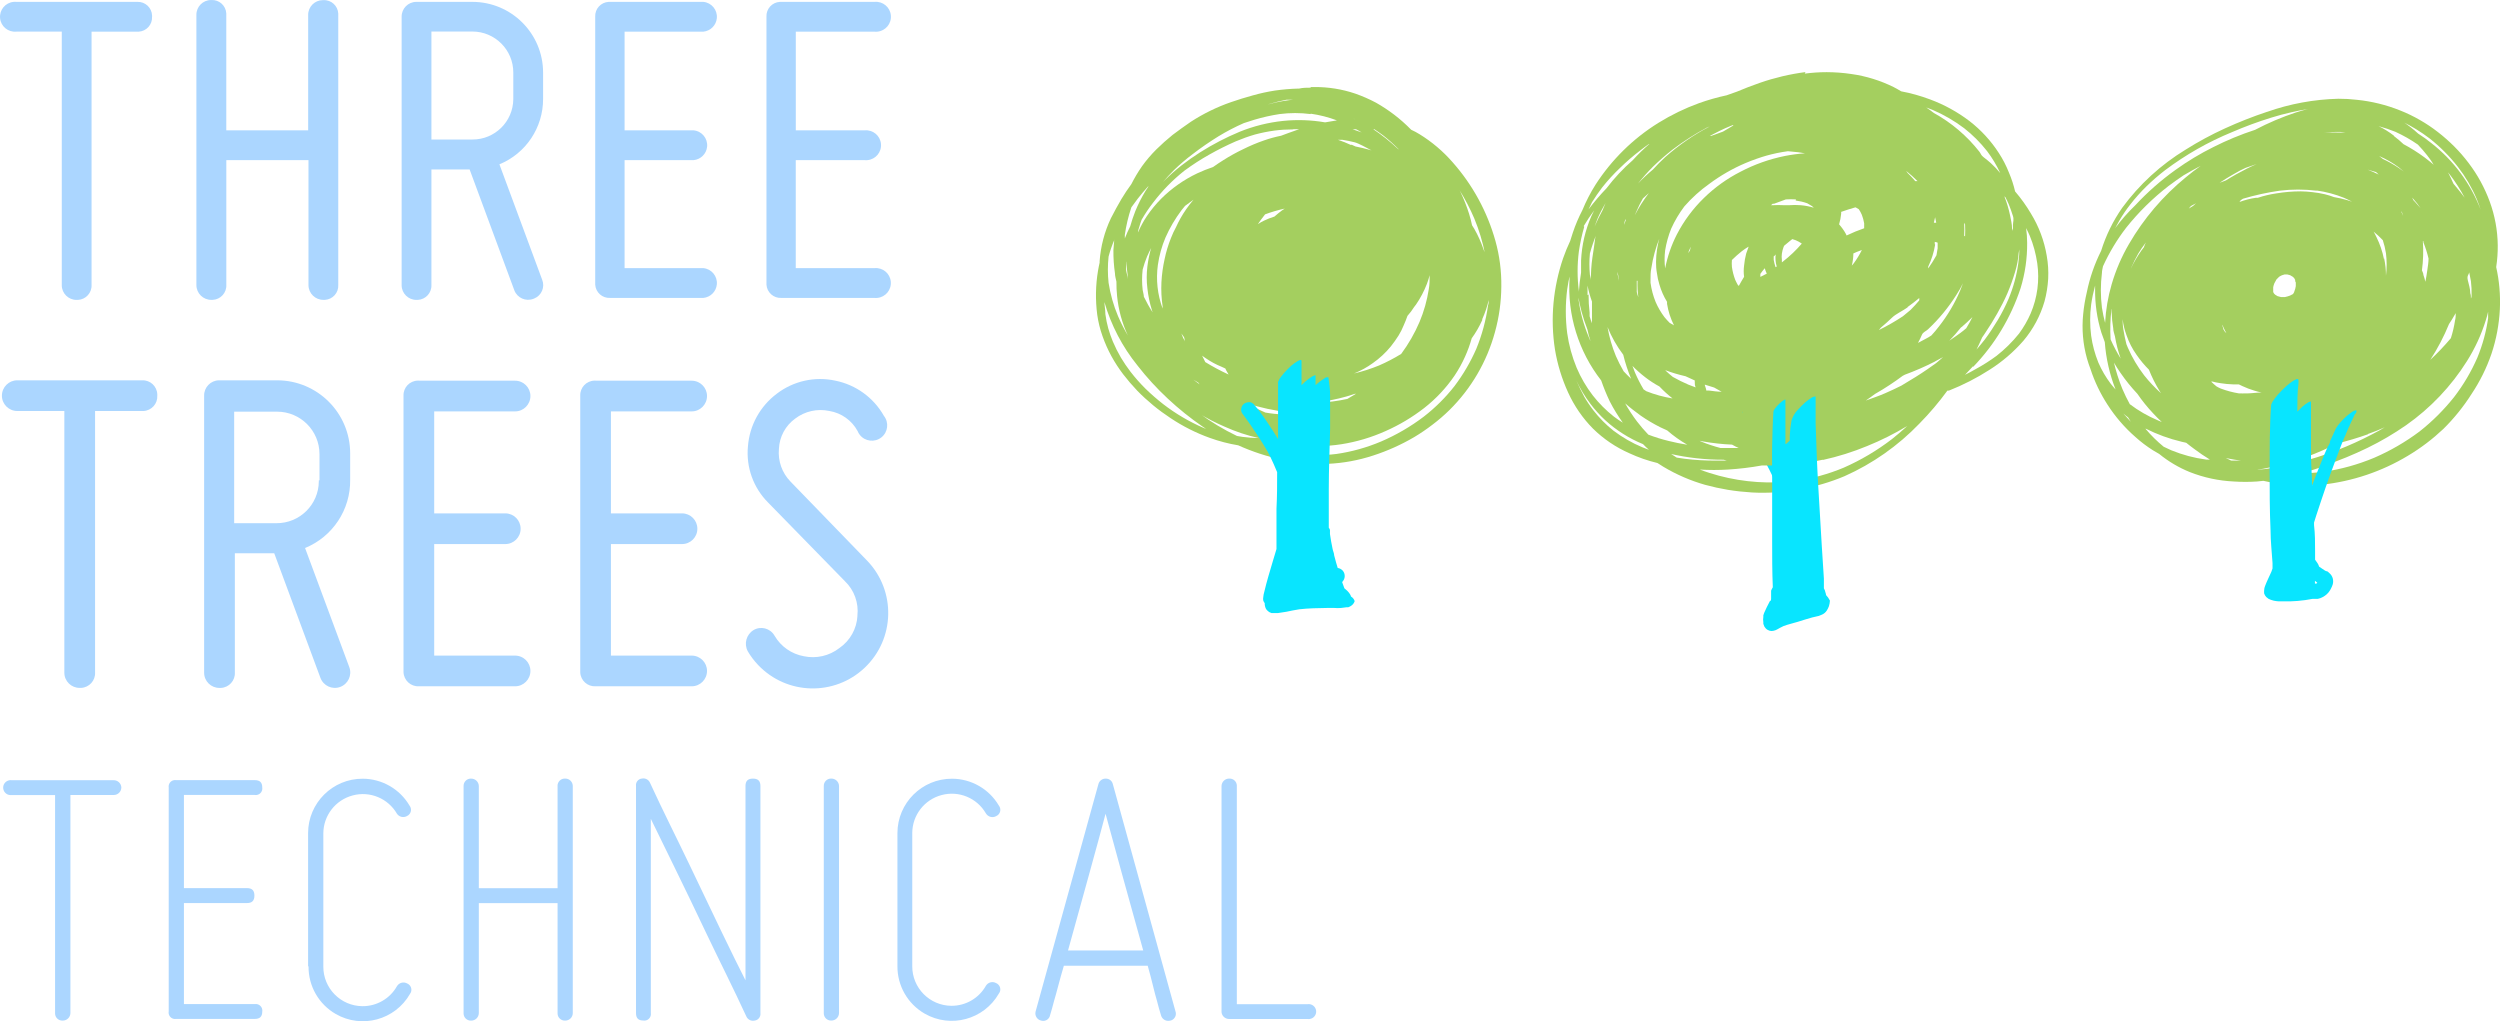 <?xml version="1.0" encoding="UTF-8"?>
<svg id="uuid-faa73c15-96ee-465a-8734-96669944cc26" data-name="eed1427b-5c89-4b82-8d8d-2ababe57b427" xmlns="http://www.w3.org/2000/svg" viewBox="0 0 720 294.11">
  <defs>
    <style>
      .uuid-c5e4a08a-ddda-481f-aca6-6d888b36a2d0 {
        fill: #a4cf5f;
      }

      .uuid-0a859f6c-4ca6-49c7-a805-8526e4433be5 {
        fill: #08e5ff;
      }

      .uuid-4d3c34c3-f9a1-43f0-bd31-16eee41ab510 {
        fill: #abd6ff;
      }
    </style>
  </defs>
  <g>
    <g>
      <path class="uuid-c5e4a08a-ddda-481f-aca6-6d888b36a2d0" d="M652.9,32.21c-4.11,1.37-8.15,2.96-12.09,4.76-3.91,1.78-7.7,3.83-11.34,6.12-7.14,4.34-13.36,10.04-18.29,16.78-2.64,3.78-4.68,7.95-6.05,12.36-1.89,3.77-3.28,7.77-4.12,11.9-.5,2.1-.86,4.24-1.06,6.39-.43,4.28-.06,8.6,1.1,12.74.3,1.06.64,2.04,1.02,3.06,1.18,3.6,2.82,7.02,4.88,10.2,2.24,3.49,4.96,6.65,8.09,9.37,1.55,1.4,3.22,2.66,4.99,3.78l1.81,1.06c2.66,2.17,5.62,3.93,8.81,5.22,4.05,1.6,8.34,2.52,12.7,2.72,2.21.15,4.44.15,6.65,0l1.85-.19c5.55,1.27,11.27,1.64,16.93,1.1,8.73-.95,17.15-3.78,24.68-8.31,3.69-2.2,7.12-4.8,10.24-7.75,3.08-3.04,5.81-6.43,8.13-10.09,2.39-3.58,4.31-7.45,5.71-11.53,1.39-4.15,2.2-8.48,2.42-12.85.19-4.07-.16-8.15-1.06-12.13.32-2.08.47-4.17.45-6.27-.05-4.3-.83-8.55-2.31-12.59-1.46-3.97-3.49-7.7-6.05-11.07-1.27-1.69-2.66-3.3-4.16-4.8-1.5-1.5-3.09-2.9-4.76-4.19-1.63-1.27-3.35-2.42-5.14-3.44-1.83-1.06-3.74-1.98-5.71-2.76-3.99-1.6-8.19-2.63-12.47-3.06-1.76-.21-3.52-.31-5.29-.3-7.01.17-13.95,1.45-20.56,3.78M654.15,33.87c1.93-.6,3.78-1.1,5.82-1.55s3.17-.68,4.76-.94c-1.17.3-2.38.64-3.55,1.02-4.03,1.34-7.95,3.01-11.72,4.99h0c-4.11,1.34-8.12,3-11.98,4.95-3.81,1.89-7.47,4.09-10.92,6.58-4.2,3-8.09,6.42-11.6,10.2-2.11,2.03-4.04,4.23-5.78,6.58l1.25-2.27c.92-1.57,1.94-3.07,3.06-4.5,1.45-1.87,3.03-3.64,4.72-5.29,1.7-1.65,3.49-3.2,5.37-4.65,5.91-4.44,12.36-8.11,19.2-10.92,3.7-1.6,7.49-3,11.34-4.19M677.02,32.66h0M691.87,35.04c2.76,1.34,5.38,2.94,7.82,4.8,3.06,2.41,5.81,5.17,8.2,8.24,2.19,2.83,4,5.93,5.4,9.22.42.98.79,2.04,1.13,3.06-2.91-7.56-7.82-14.18-14.21-19.16-1.21-.98-2.47-1.89-3.78-2.72-1.37-1.27-2.85-2.42-4.42-3.44M689.41,39.05c-1.36-1.06-2.83-1.97-4.38-2.72,1.64.45,3.26.99,4.84,1.63,2.26,1.03,4.42,2.26,6.46,3.67.94.98,1.85,2.04,2.72,3.14s1.28,1.74,1.85,2.68c-.87-.76-1.78-1.47-2.68-2.15-1.91-1.41-3.91-2.67-6.01-3.78-.86-.82-1.77-1.59-2.72-2.31M674.03,37.99l1.51.26c-2.06-.13-4.13-.13-6.2,0,1.55-.2,3.12-.29,4.69-.26M685.14,45.02h.23c1.96.85,3.81,1.93,5.52,3.21l1.4,1.17-1.44-1.02c-1.46-.99-3.01-1.86-4.61-2.61-.35-.3-.71-.58-1.1-.83M649.92,47.25c-.98.42-1.93.87-2.83,1.32-2.08,1.06-4.12,2.19-6.05,3.4l-1.81.68c1.21-.79,2.46-1.59,3.78-2.34l2.15-1.21,1.59-.76,3.21-1.1M633.78,47.78c-1.44,1.02-2.87,2.12-4.27,3.29-6.56,5.37-12.11,11.87-16.36,19.2-2.13,3.65-3.81,7.55-4.99,11.6-1.06,3.62-1.69,7.35-1.89,11.11-.38-1.43-.68-2.88-.91-4.35-.42-3.34-.42-6.71,0-10.05,0-.64.19-1.28.3-1.89,1.79-3.93,4.02-7.65,6.65-11.07,3.58-4.5,7.69-8.55,12.24-12.06,1.41-1.06,2.85-2.08,4.31-3.06,1.59-.94,3.25-1.85,4.91-2.72M681.85,48.84l2.46.72.76.72c-1.02-.53-2.12-.98-3.21-1.44M705.06,49.67l.6.76c1.57,2.04,2.96,4.22,4.16,6.5-.79-1.06-1.63-2.12-2.46-3.1l-.76-.91c-.49-1.1-.98-2.19-1.55-3.25M667.26,54.88c2.67.37,5.29,1.07,7.79,2.08.79.34,1.59.72,2.34,1.13l-1.4-.45c-1.24-.37-2.5-.66-3.78-.87-.88-.33-1.77-.61-2.68-.83-1.17-.27-2.36-.48-3.55-.6-1.12-.13-2.24-.21-3.36-.23-2.38,0-4.76.2-7.11.6-1.78.26-3.54.68-5.25,1.25h-.53c-1.63.23-3.22.64-4.76,1.21l.34-.49.68-.45c3.45-1.03,6.98-1.8,10.54-2.31,3.53-.43,7.09-.43,10.62,0M694.7,56.89l1.44,1.7.98,1.36-1.44-1.63-.64-.68-.34-.76M632.49,58.51l-.87.79-1.25.76c.19-.23.38-.49.6-.72h0l1.47-.79M696.21,58.77h0M613.52,59.12h0M691.64,61.08v-.26h0c.19.45.34.94.49,1.4l-.57-1.28M612.2,65.43h0M686.58,74.61c-.44-2.22-1.18-4.36-2.19-6.39-.26-.53-.49-1.02-.79-1.51.94.76,1.82,1.58,2.65,2.46.41,1.23.71,2.5.91,3.78.26,2.15.26,4.32,0,6.46h0c0-1.69-.18-3.37-.53-5.03M697.95,69.47c-.01.11-.01.23,0,.34.6,1.51,1.1,3.07,1.47,4.65,0,1.06-.19,2.15-.34,3.25s-.34,2.31-.57,3.44c-.15-.67-.34-1.32-.57-1.97,0-.45-.26-.87-.42-1.32.37-2.78.46-5.59.26-8.39M615.68,73.25c.72-1.19,1.5-2.34,2.34-3.44-.23.45-.42.94-.6,1.44l-.64.83c-1.18,1.67-2.22,3.44-3.1,5.29h0l.19-.45c.56-1.29,1.19-2.55,1.89-3.78M613.82,76.92h0M711.14,78.47c.19.83.34,1.7.49,2.53.16,1.32.22,2.64.19,3.97,0,.34,0,.64-.19.98,0-.49,0-1.02-.19-1.51,0-1.25-.42-2.49-.72-3.78s.3-1.51.42-2.27M658.69,79.03l.87.23.72.42.42.38.3.53c0,.23,0,.49.19.76.02.35.02.71,0,1.06-.08.52-.22,1.03-.42,1.51,0,.26-.26.49-.38.76l-.87.45c-.47.18-.95.32-1.44.42h-1.17l-.98-.26-.68-.42-.34-.34-.23-.42c-.02-.19-.02-.38,0-.57-.02-.28-.02-.55,0-.83.08-.39.19-.77.34-1.13.18-.38.38-.74.6-1.1l.76-.76c.26-.17.54-.33.83-.45.24-.1.5-.17.76-.23h.91M603.39,82.28v.91c-.06,4.28.55,8.54,1.81,12.62.3.91.64,1.81.98,2.72.34,4.68,1.39,9.28,3.1,13.64-.49-.53-.94-1.1-1.4-1.66-1.42-1.88-2.61-3.92-3.55-6.08-1.01-2.49-1.71-5.09-2.08-7.75-.38-2.97-.38-5.98,0-8.96.26-1.84.64-3.65,1.13-5.44M605.28,88.22h0M608.16,89.01c-.02.31-.02.63,0,.94.04,1.55.19,3.09.45,4.61,0,.76.3,1.51.49,2.31.37,2.17.92,4.31,1.66,6.39-1.1-1.77-2.07-3.61-2.91-5.52-.18-2.91-.09-5.83.26-8.73M669.49,134.06c4.21-1.43,8.32-3.12,12.32-5.06,3.88-1.89,7.61-4.08,11.15-6.54,7.02-4.93,12.98-11.21,17.54-18.48,2.3-3.66,4.12-7.59,5.4-11.72.27-.82.5-1.65.68-2.49v1.89c-.56,3.89-1.6,7.7-3.1,11.34-1.76,4.04-4.01,7.85-6.69,11.34-2.93,3.69-6.28,7.03-9.98,9.94-4.03,3.02-8.41,5.56-13.04,7.56-4.66,1.95-9.55,3.31-14.55,4.04-2.21.27-4.43.41-6.65.42,2.42-.6,4.76-1.32,7.11-2.12M706.91,90.75l.34-.57c0,.68,0,1.36-.19,2.08-.27,1.74-.67,3.46-1.21,5.14-1.85,2.2-3.83,4.28-5.93,6.24,2.12-3.26,3.93-6.72,5.4-10.32.57-.83,1.1-1.7,1.59-2.57M611.33,92.03c.19,1.54.56,3.05,1.1,4.5.69,2.02,1.67,3.93,2.91,5.67,1.05,1.53,2.24,2.96,3.55,4.27.83,2.1,1.84,4.12,3.02,6.05l.45.72c-1.76-1.57-3.37-3.29-4.84-5.14-1.88-2.45-3.45-5.11-4.69-7.94l-.42-1.02c-.34-1.36-.64-2.76-.87-4.19s-.19-1.93-.23-2.91M640.02,93.51c.23.57.49,1.1.76,1.66l.42.79-.45-.45c-.15-.22-.29-.45-.42-.68,0-.38-.23-.72-.3-1.1v-.23M608.65,104.16c.64,1.1,1.32,2.19,2.04,3.21,1.47,2.14,3.1,4.16,4.88,6.05,1.36,1.99,2.88,3.87,4.54,5.63.81.88,1.64,1.71,2.49,2.49l-1.17-.49c-2.86-1.21-5.57-2.77-8.05-4.65h0c-.79-1.44-1.51-2.91-2.15-4.42-1.03-2.51-1.85-5.1-2.46-7.75M636.92,109.83c.86.23,1.73.41,2.61.53,1.19.19,2.39.3,3.59.34h1.66l1.02.49c1.12.53,2.29.97,3.48,1.32.67.21,1.35.39,2.04.53-1.32,0-2.65.23-4.01.26s-1.66,0-2.49,0c-1.79-.29-3.55-.76-5.25-1.4-.43-.18-.85-.4-1.25-.64-.49-.38-.94-.83-1.4-1.25M611.56,119.13c.42.38.87.72,1.32,1.06l.79,1.28c-.72-.76-1.44-1.55-2.12-2.34M621.27,121.21h0M681.97,124.99c1.63-.57,3.25-1.21,4.84-1.93l-1.55.91c-3.06,1.68-6.2,3.21-9.41,4.57-7.39,3.14-15.15,5.32-23.09,6.5l-2.31.23h-.38l1.7-.26c4.35-.76,8.61-1.94,12.74-3.51,2.94-1.1,5.82-2.36,8.62-3.78,2.99-.73,5.94-1.62,8.84-2.65M617.95,123.44c3.29,1.66,6.77,2.93,10.36,3.78l1.32.3c.76.6,1.51,1.21,2.31,1.78,1.47,1.1,2.95,2.12,4.5,3.06h-1.06c-3.45-.46-6.83-1.36-10.05-2.68l-2.19-1.02c-1.88-1.54-3.61-3.24-5.18-5.1M640.62,131.79l1.28.3c1.17.23,2.38.42,3.55.57h-2.87l-1.97-.98"/>
      <path class="uuid-0a859f6c-4ca6-49c7-a805-8526e4433be5" d="M678.64,118.19h-.38c-.49.19-.95.46-1.36.79-.69.5-1.33,1.06-1.93,1.66l-.91.98c-.48.53-.91,1.09-1.28,1.7-.57,1.25-1.17,2.49-1.74,3.78h0v.34h0l-.49,1.06v-.26c-.08.26-.19.51-.3.76h0l-.26.57-.26.6-.45,1.06-1.78,4.38-1.63,4.23c0-2.72-.26-5.44-.3-8.16v-15.68c0-.26,0-.38-.23-.38h0l-.57.26c-.6.37-1.17.79-1.7,1.25l-1.44,1.44c0-2.76,0-5.48.34-8.2v-.68c0-.23,0-.53-.26-.53h-.23l-.76.34c-.78.48-1.51,1.02-2.19,1.63-.87.77-1.69,1.59-2.46,2.46-.3.38-.6.79-.94,1.17-.43.53-.78,1.13-1.02,1.78-.49,6.27-.42,12.62-.45,18.9,0,5.74,0,11.53.26,17.27,0,3.17.38,6.31.57,9.45v1.55l-.34.98c-.6,1.36-1.28,2.68-1.81,4.08-.16.38-.25.79-.26,1.21-.03.31-.03.63,0,.94.13.38.33.73.6,1.02l.68.53.72.3c.26.09.52.17.79.23.47.1.95.16,1.44.19h1.1c2.89.08,5.78-.16,8.62-.72h1.51c.5-.1.99-.28,1.44-.53.41-.22.79-.49,1.13-.79.39-.35.72-.76.98-1.21.11-.15.2-.32.26-.49.2-.37.37-.77.49-1.17.15-.56.15-1.14,0-1.7-.15-.57-.47-1.08-.91-1.47-.22-.22-.46-.43-.72-.6h-.26l-.53-.3-1.51-1.02h0c-.1-.35-.25-.68-.45-.98-.14-.22-.29-.44-.45-.64-.1-.12-.19-.25-.26-.38v-2.38c0-2.53,0-5.06-.3-7.56v-.76c.19-.64.42-1.28.6-1.93.45-1.4.91-2.83,1.4-4.23.91-2.68,1.81-5.4,2.8-8.05s1.85-5.03,2.83-7.56c.4-1.11.86-2.2,1.36-3.29.11-.17.18-.37.23-.57l.83-1.93c.15-.16.24-.35.26-.57.45-1.02.94-2.04,1.44-3.06.35-.24.53-.67.45-1.1ZM658.72,169.28h.45-.45ZM667.38,167.81l-.23.26h-.45v-.3c.02-.16.02-.33,0-.49l.68.53Z"/>
    </g>
    <g>
      <path class="uuid-0a859f6c-4ca6-49c7-a805-8526e4433be5" d="M499.16,117.2c-.61.63-.61,1.64,0,2.27.76.75,1.46,1.54,2.12,2.38l1.47,2,.91,1.28c.3.49.6.94.94,1.4l1.59,2.61c.53.83.98,1.7,1.47,2.53l.83,1.55,1.13,2.15,1.1,2.27.98,2c-.02.09-.02.18,0,.26.15.15.35.23.57.23.2,0,.4-.08.53-.23.12-.08.2-.2.23-.34.04-.14.04-.28,0-.42.02-.19.02-.38,0-.57v-.3l-.34-.98-.45-1.1h0v-.45c-.04-.65-.04-1.31,0-1.97,0-.23-.3-.23-.34,0s0,1.1,0,1.63l-.3-.76-.57-1.25c-.42-.83-.79-1.7-1.21-2.57l-1.36-2.65-1.47-2.61-1.66-2.83-1.55-2.46-.76-1.13c0-.23-.26-.42-.38-.6v-.23l-.49-.6-.45-.49c-.31-.31-.73-.48-1.17-.49-.43,0-.84.18-1.13.49"/>
      <path class="uuid-c5e4a08a-ddda-481f-aca6-6d888b36a2d0" d="M519.98,20.76c-4.48.58-8.89,1.62-13.15,3.1-2.23.76-4.42,1.63-6.58,2.53l-2.99,1.06c-2.71.58-5.37,1.34-7.97,2.27-4.08,1.48-7.99,3.38-11.68,5.67-7.28,4.52-13.46,10.6-18.1,17.8-1.47,2.33-2.73,4.78-3.78,7.33-1.09,2.09-2.01,4.26-2.76,6.5-.26.79-.53,1.59-.76,2.38-.76,1.61-1.44,3.28-2.04,4.99-1.42,4.17-2.35,8.5-2.76,12.89-.41,4.46-.27,8.95.42,13.38.71,4.27,1.98,8.42,3.78,12.36,1.76,3.87,4.19,7.41,7.18,10.43,3.02,2.97,6.56,5.36,10.43,7.07,2.61,1.21,5.33,2.16,8.13,2.83l1.74,1.1c3.75,2.24,7.78,3.98,11.98,5.18,2.17.59,4.36,1.07,6.58,1.44,2.29.37,4.6.62,6.92.76,4.59.25,9.2-.06,13.72-.91,4.44-.77,8.77-2.03,12.93-3.78,8.09-3.6,15.4-8.74,21.54-15.12,2.93-2.97,5.63-6.15,8.09-9.52h.42c4.12-1.63,8.07-3.65,11.79-6.05,3.61-2.29,6.87-5.09,9.68-8.31,2.8-3.31,4.87-7.17,6.08-11.34.58-2.14.93-4.33,1.06-6.54.11-2.21-.03-4.43-.42-6.61-.72-4.3-2.26-8.42-4.54-12.13-1.33-2.26-2.86-4.4-4.57-6.39-.43-1.86-1.03-3.68-1.78-5.44-.78-1.97-1.75-3.86-2.91-5.63-2.27-3.52-5.12-6.62-8.43-9.18-3.45-2.63-7.27-4.73-11.34-6.24-2.71-1.02-5.51-1.81-8.35-2.34-.72-.45-1.44-.83-2.15-1.21-3.85-1.91-7.99-3.19-12.24-3.78-2.34-.35-4.7-.52-7.07-.53-2.11,0-4.22.15-6.31.42M554.79,30.96l1.78.68c3.24,1.39,6.3,3.17,9.11,5.29,2.46,1.93,4.68,4.15,6.61,6.61,1.48,1.96,2.75,4.08,3.78,6.31-.84-1.02-1.75-1.98-2.72-2.87-.68-.6-1.36-1.17-2.12-1.74s-.76-1.06-1.17-1.55c-3.58-4.56-8.04-8.35-13.11-11.15-.72-.53-1.44-1.1-2.19-1.59M499.16,36.17l-2.95,1.74-3.33,1.21h-.42c1.93-1.02,3.78-1.97,5.93-2.83l.76-.3M492.36,36.44c-4.62,2.41-8.92,5.38-12.81,8.84-1.21,1.1-2.38,2.31-3.51,3.55-1.52,1.26-2.96,2.61-4.31,4.04h0c1.33-1.68,2.76-3.28,4.27-4.8,1.81-1.76,3.72-3.43,5.71-4.99,3.1-2.36,6.39-4.48,9.83-6.31l.83-.34M491.72,36.7h-.19.19M475.01,41.47c-1.68,1.45-3.27,3-4.76,4.65-2.79,2.43-5.32,5.14-7.56,8.09-1.85,1.92-3.58,3.95-5.18,6.08.3-.68.64-1.36.98-2.04.91-1.47,1.89-2.87,2.91-4.23,1.59-2.01,3.32-3.91,5.18-5.67,1.83-1.79,3.78-3.47,5.82-5.03.79-.64,1.66-1.25,2.49-1.85M481.78,42.94h0M472.33,43.36h0M508.57,44.87c2.08-.59,4.2-1.03,6.35-1.32h0l3.02.3,1.89.3c-1.93.14-3.85.39-5.74.76-4.46.9-8.78,2.42-12.81,4.54-3.87,1.97-7.43,4.52-10.54,7.56-3.16,3.07-5.8,6.63-7.82,10.54-1.57,3.08-2.7,6.36-3.36,9.75-.21-1.72-.21-3.46,0-5.18.35-2.15.93-4.25,1.74-6.27,1.02-2.26,2.29-4.4,3.78-6.39,2.13-2.44,4.54-4.63,7.18-6.5,3.24-2.41,6.75-4.43,10.47-6.01,2.07-.87,4.19-1.62,6.35-2.23M548.93,49.18c1.16.93,2.27,1.93,3.33,2.99h-.68l-.3-.38c-.6-.68-1.21-1.32-1.85-1.93l-.49-.68M475.09,55.3c-.83,1.11-1.63,2.24-2.38,3.4-.68,1.06-1.28,2.15-1.89,3.29l.45-1.06c.55-1.3,1.18-2.56,1.89-3.78l1.93-1.74M577.35,56.58l.23.26c.34.68.68,1.36.98,2.08s.83,2.19,1.17,3.29,0,1.7,0,2.57v1.81c0-.26-.19-.53-.26-.79,0-1.28-.34-2.57-.57-3.78-.38-1.82-.91-3.6-1.59-5.33h0M517.15,57.75c1.13.15,2.25.41,3.33.79l1.4.83.49.45h0c-1.23-.37-2.5-.61-3.78-.72-1.12-.09-2.24-.09-3.36,0h-1.4c-1.11-.06-2.22-.06-3.33,0h-.45l.49-.42h.38l3.4-1.25c.97-.06,1.94-.06,2.91,0M462.39,58.51c-.3.68-.6,1.4-.87,2.08-.83,1.51-1.59,3.06-2.27,4.65l.79-2.15c.68-1.58,1.46-3.1,2.34-4.57M534.42,59.72l.91.53c.34.5.63,1.03.87,1.59.31.79.53,1.62.68,2.46v1.44c-1.73.59-3.42,1.29-5.06,2.08l-.23-.49c-.27-.5-.57-.98-.91-1.44-.34-.45-.64-.87-1.02-1.28.3-1,.5-2.02.6-3.06v-.53c1.32-.45,2.68-.91,4.01-1.28M456.11,65.12c.92-1.57,1.93-3.08,3.02-4.54-.3.57-.57,1.13-.83,1.7-1.75,4.03-2.75,8.35-2.95,12.74v3.48c-.31,1.85-.52,3.72-.64,5.59v-.3c-.48-3.76-.48-7.57,0-11.34.35-2.41.86-4.8,1.55-7.14h0M557.29,62.48l.34,1.66h-.68l.34-1.47M468.25,63.08c0,.57-.38,1.1-.53,1.66,0-.45.19-.87.3-1.32l.23-.34M565.64,64.07c.12.18.22.37.3.57.06,1.15.06,2.29,0,3.44l-.26-.19c.07-1.26.07-2.52,0-3.78M568.25,105.68c6.21-6.43,10.88-14.18,13.68-22.68,1.29-4.22,1.93-8.62,1.89-13.04,0-1.43-.11-2.86-.3-4.27.38.72.72,1.47,1.06,2.23,1.04,2.53,1.76,5.19,2.15,7.9.7,4.89.05,9.89-1.89,14.44-.9,2.06-2.03,4.01-3.36,5.82-1.9,2.37-4.07,4.51-6.46,6.39-1.89,1.39-3.87,2.66-5.93,3.78-1.02.6-2.12,1.17-3.17,1.7l2.34-2.49M459.67,67.32c0,.45-.19.87-.26,1.32s-.26,1.85-.38,2.76-.3,1.85-.42,2.8c-.31,2.14-.45,4.3-.42,6.46,0-.53-.23-1.06-.3-1.55-.19-2.04-.19-4.09,0-6.12.53-1.93,1.17-3.82,1.93-5.67M477.96,68.41c-.64,2.28-.99,4.63-1.02,6.99-.02,1.1.06,2.2.26,3.29.14,1.12.38,2.22.72,3.29.5,1.74,1.24,3.41,2.19,4.95-.02.19-.02.38,0,.57.34,2.16,1.02,4.25,2,6.2h0l-1.25-.72c-.53-.53-1.04-1.08-1.51-1.66-1.01-1.35-1.86-2.8-2.53-4.35-.72-1.77-1.21-3.63-1.47-5.52v-.94c0-1.1,0-2.19.23-3.25.46-3.03,1.27-6,2.42-8.84M516.09,68.83l1.13.38c.6.25,1.17.57,1.7.94-1.63,1.91-3.46,3.64-5.44,5.18l-.3.23c-.02-.25-.02-.5,0-.76-.08-.58-.08-1.16,0-1.74.09-.66.26-1.31.49-1.93l.19-.38,1.7-1.4.68-.53M557.21,70.3v-.64c.29.04.57.12.83.23v1.63l-.34,2c-.72,1.31-1.51,2.57-2.38,3.78v-.49c.96-2.01,1.64-4.15,2-6.35M486.95,70.83c0,.45-.19.91-.26,1.36h0l-.53.72h0l.34-.87.6-1.36M581.59,70.98c.01,1.58-.09,3.16-.3,4.72-.48,3.57-1.44,7.07-2.83,10.39-.9,2.09-1.94,4.12-3.1,6.08-1.16,1.95-2.42,3.85-3.78,5.67-.76.94-1.51,1.89-2.34,2.83h0c.57-1.13,1.1-2.31,1.63-3.51.34-.49.68-.94.98-1.44,1.21-1.78,2.31-3.59,3.36-5.44s2.04-3.78,2.91-5.78c.88-2.07,1.64-4.19,2.27-6.35.52-1.71.85-3.47.98-5.25l.34-1.89M503.54,71.25c-.23.57-.45,1.17-.64,1.78-.29,1.13-.5,2.28-.6,3.44-.15,1.08-.15,2.17,0,3.25-.53.83-.98,1.66-1.47,2.53h-.23c-.3-.53-.57-1.02-.83-1.59-.47-1.22-.8-2.49-.98-3.78-.06-.67-.06-1.34,0-2,.89-.88,1.82-1.71,2.8-2.49.64-.5,1.31-.95,2-1.36M536.2,72.04c-.66,1.32-1.43,2.59-2.31,3.78l-.57.68c.29-1.15.44-2.33.45-3.51l1.02-.45,1.4-.53M511.4,73.17c-.16,1.2-.06,2.43.3,3.59l-.34.19c-.23-.68-.41-1.37-.53-2.08-.02-.35-.02-.71,0-1.06.23,0,.42-.42.64-.64M465.64,75.4c-.02.35-.02.71,0,1.06,0,1.21.34,2.46.6,3.78v.64c0-.64-.26-1.25-.38-1.89-.08-1.15-.08-2.29,0-3.44M508.23,77.18c.15.56.35,1.1.6,1.63h0l-1.85.94c-.02-.19-.02-.38,0-.57-.02-.1-.02-.2,0-.3.15-.25.33-.49.53-.72l.83-1.02M452.03,78.77v1.32c-.67,10.61,2.57,21.1,9.11,29.48.71,2.05,1.53,4.05,2.46,6.01,1.1,2.15,2.37,4.21,3.78,6.16-.91-.57-1.78-1.13-2.61-1.78-2.25-1.78-4.29-3.82-6.05-6.08-1.88-2.45-3.44-5.13-4.65-7.97-1.32-3.2-2.24-6.55-2.72-9.98-.53-4.18-.53-8.41,0-12.59.23-1.51.49-3.06.87-4.57M471.61,80.88c-.06,1.58.02,3.16.23,4.72-.19-.49-.34-1-.45-1.51-.02-.23-.02-.45,0-.68v-1.78c-.02-.25-.02-.5,0-.76M471.38,81.34,555.28,94.83c3.12-2.93,5.85-6.24,8.13-9.86.72-1.09,1.36-2.23,1.93-3.4-.26.72-.53,1.44-.83,2.15-1.56,3.68-3.61,7.14-6.08,10.28-.68.91-1.44,1.78-2.19,2.61-.56.38-1.14.72-1.74,1.02l-2.12,1.13c.42-.76.79-1.55,1.13-2.34s1.17-1.02,1.78-1.59M457.21,85v-2.76c.3,1.57.73,3.11,1.28,4.61v6.24c-.26-.66-.49-1.32-.68-2v-1.06c-.21-1.73-.31-3.47-.3-5.22M451.58,83.08h0M451.58,83.08h0M454.41,84.55c.52,3.53,1.45,6.99,2.76,10.32.23,1.14.53,2.26.91,3.36-.19-.35-.35-.72-.49-1.1-1.45-3.42-2.44-7.02-2.95-10.7,0-.64,0-1.28-.23-1.89M579.55,85.42v.19-.19M549.31,88.48c1.17-.83,2.34-1.74,3.44-2.65v.68c-.76.91-1.55,1.78-2.38,2.61l-.19.19-2.15,1.78c-2.22,1.47-4.53,2.79-6.92,3.97l.6-.72c1.13-.94,2.19-1.89,3.25-2.91s3.02-1.89,4.5-2.95M565,94.15c1.06-.91,2.08-1.85,3.06-2.83-.53,1.1-1.13,2.15-1.78,3.21-.53.45-1.06.91-1.63,1.32s-2.15,1.55-3.25,2.27c1.18-1.2,2.29-2.46,3.33-3.78l.26-.19M462.95,94.15c1.16,2.86,2.68,5.55,4.54,8.01.57,2.36,1.33,4.68,2.27,6.92-.76-.68-1.47-1.44-2.15-2.15-.83-1.41-1.58-2.88-2.23-4.38-1.12-2.7-1.93-5.51-2.42-8.39M451.96,95.77h0M465.41,102.65h0M557.29,104.09l2.31-1.25c-.64.6-1.32,1.17-2,1.74l-2.53,1.78c-2.19,1.51-4.46,2.91-6.77,4.27l-.68.42c-1.55.79-3.14,1.51-4.76,2.23s-3.78,1.44-5.52,2.08c.91-.6,1.78-1.25,2.65-1.89,1.44-.83,2.83-1.66,4.19-2.57s2.53-1.7,3.78-2.65h0l.64-.34c2.96-1.09,5.85-2.35,8.65-3.78M470.06,105.3c1.18,1.21,2.44,2.33,3.78,3.36,1.28.99,2.65,1.88,4.08,2.65,1.17,1.24,2.43,2.39,3.78,3.44-2.59-.42-5.12-1.11-7.56-2.08h0l-.79-.53c-.94-1.57-1.77-3.2-2.49-4.88-.26-.64-.49-1.25-.72-1.89M479.62,106.62c1.9.71,3.84,1.29,5.82,1.74l2.65,1.21v.3c0,.57,0,1.13.26,1.7l-2.08-.79c-1.54-.66-3.04-1.4-4.5-2.23h0c-.72-.57-1.4-1.17-2.04-1.78M456.15,114.03c-.79-1.44-1.51-2.91-2.15-4.42,1.11,2.37,2.46,4.61,4.04,6.69,2.57,3.42,5.75,6.34,9.37,8.62,1.83,1.17,3.77,2.17,5.78,2.99.54.57,1.11,1.11,1.7,1.63l-1.89-.72c-2.99-1.25-5.81-2.88-8.39-4.84-2.11-1.68-4.01-3.61-5.67-5.74-1.03-1.33-1.97-2.73-2.8-4.19M491,110.78l2.68.83,2.15,1.21c-1.21,0-2.42-.19-3.59-.34h-.83c0-.49-.3-1.02-.42-1.55M467.98,116.11c1.44,1.28,2.99,2.46,4.54,3.59,1.76,1.22,3.61,2.32,5.52,3.29l2.12.98c1.79,1.56,3.73,2.94,5.78,4.12h0c-1.81-.3-3.78-.68-5.4-1.1-1.98-.48-3.92-1.09-5.82-1.81-1.15-1.2-2.24-2.46-3.25-3.78-1.29-1.71-2.47-3.5-3.51-5.37M501.96,118.56h0v.23h-.79.68M524.97,132.47c4.37-.96,8.64-2.3,12.77-4.01,4-1.62,7.87-3.56,11.56-5.78-1.4,1.32-2.91,2.57-4.42,3.78-4.29,3.3-8.96,6.06-13.91,8.24-4.38,1.83-8.98,3.09-13.68,3.78-7.43.95-14.98.45-22.22-1.47-1.85-.49-3.78-1.1-5.52-1.78,2.71.17,5.42.17,8.13,0,3.26-.2,6.5-.59,9.71-1.17h2.76c4.98-.02,9.95-.58,14.81-1.66M489.49,126.95l1.02.19c2.75.49,5.53.79,8.31.91.64.38,1.28.68,1.93.98h-5.22c-1.93-.5-3.82-1.13-5.67-1.89l-.38-.19M472.63,128.96h0M481.02,130.7c5.05,1.15,10.21,1.72,15.38,1.7l.94.26h-3.17c-2.99.01-5.99-.16-8.96-.53l-2.31-.34-1.89-1.21M484.8,132.09h0"/>
      <path class="uuid-0a859f6c-4ca6-49c7-a805-8526e4433be5" d="M525.92,171.4c-.05-.34-.14-.67-.26-.98,0-.3-.23-.64-.38-.98h0v-2.8c-.19-3.1-.38-6.24-.6-9.33-.38-5.97-.72-11.94-1.06-17.88-.34-5.93-.53-11.68-.72-17.54v-7.33c.02-.13.02-.25,0-.38h-.19c-.32.05-.63.15-.91.3-.66.42-1.29.89-1.89,1.4-.74.67-1.45,1.37-2.12,2.12-.88.88-1.51,1.98-1.85,3.17-.26,1.44-.42,2.89-.49,4.35v1.36l-1.06.98c-.06.01-.13.01-.19,0v-12.62h0c.02-.06.02-.13,0-.19h0c-.3,0-.79.42-.87.45-.61.46-1.16.98-1.66,1.55l-.42.53c-.21.25-.38.53-.49.83-.23,3.25-.3,6.5-.38,9.79s0,6.31,0,9.49v17.99c0,4.5,0,8.96.19,13.45-.19.31-.36.64-.49.98v2.34c0,.79-.26.45-.38.72-.6,1.1-1.13,2.23-1.63,3.36l-.23.68v.45c-.09.51-.09,1.04,0,1.55.02.15.02.3,0,.45.08.27.18.54.3.79.22.38.53.71.91.94l.6.26h0c.38.11.79.11,1.17,0,.4-.08.78-.24,1.13-.45l.68-.38,1.06-.53c1.32-.49,2.72-.79,4.08-1.21s2.72-.87,4.12-1.25l1.93-.45.94-.38c.56-.25,1.03-.66,1.36-1.17.24-.38.44-.79.6-1.21.17-.53.27-1.07.3-1.63-.29-.6-.67-1.15-1.13-1.62Z"/>
    </g>
    <g>
      <path class="uuid-c5e4a08a-ddda-481f-aca6-6d888b36a2d0" d="M377.54,25.25c-1.13,0-2.27,0-3.4.26h-.19c-2.26.06-4.52.25-6.77.57-2.16.34-4.29.8-6.39,1.4-2.08.57-4.19,1.21-6.24,1.93-4.08,1.41-7.98,3.32-11.6,5.67-1.81,1.21-3.55,2.53-5.25,3.78-1.63,1.32-3.2,2.72-4.69,4.19-1.5,1.5-2.88,3.11-4.12,4.84-1.14,1.64-2.16,3.36-3.06,5.14-1.02,1.36-1.97,2.83-2.87,4.31s-2.12,3.78-3.02,5.52c-1.84,3.88-2.94,8.07-3.25,12.36v.42c-.19.76-.3,1.51-.45,2.27-.72,4.22-.79,8.53-.23,12.77.3,2.09.8,4.14,1.51,6.12.7,1.99,1.56,3.93,2.57,5.78.99,1.81,2.12,3.54,3.36,5.18,1.26,1.64,2.61,3.22,4.04,4.72,2.91,2.99,6.15,5.65,9.64,7.94,3.53,2.36,7.34,4.28,11.34,5.71,2.64.95,5.36,1.66,8.13,2.12,4.06,1.83,8.31,3.22,12.66,4.16,8.68,1.98,17.73,1.56,26.19-1.21,4.14-1.34,8.12-3.13,11.87-5.33,1.81-1.08,3.55-2.27,5.22-3.55,1.74-1.31,3.4-2.74,4.95-4.27,6.23-6.17,10.73-13.88,13.04-22.34,1.2-4.3,1.82-8.73,1.85-13.19.06-4.44-.51-8.87-1.7-13.15-2.35-8.4-6.57-16.15-12.36-22.68-2.73-3.13-5.92-5.83-9.45-8.01-.79-.49-1.61-.93-2.46-1.32-1.53-1.57-3.17-3.02-4.91-4.35-1.66-1.26-3.4-2.41-5.22-3.44-1.92-1.02-3.92-1.89-5.97-2.61-3.8-1.29-7.78-1.92-11.79-1.89h-1.1M373.12,28.65c-2.4.2-4.78.6-7.11,1.21l-.91.23.6-.19c1.55-.45,3.17-.87,4.76-1.17h2.65M377.47,32.74c2.58.37,5.12,1.01,7.56,1.93l-3.4.57c-3.99-.69-8.06-.83-12.09-.42-4.31.45-8.53,1.51-12.55,3.14-3.94,1.64-7.73,3.62-11.34,5.9-1.85,1.17-3.64,2.43-5.37,3.78-1.67,1.3-3.26,2.7-4.76,4.19l-.6.6c1.02-1.21,2.12-2.38,3.25-3.51,1.65-1.59,3.39-3.08,5.22-4.46,2.43-1.87,4.95-3.61,7.56-5.22,2.33-1.42,4.76-2.68,7.26-3.78l3.06-.98c2.38-.71,4.8-1.25,7.26-1.63,2.96-.38,5.96-.38,8.92,0M387.37,33.19l2.12.83.76.3h-.04l-2.65-1.13M390.5,37.2c.57.3,1.13.6,1.66.94l-2.61-.91h.94M395.46,37.23h.38c.87.57,1.74,1.21,2.57,1.81,1.59,1.25,3.09,2.6,4.5,4.04l-.38-.26c-2.19-2.07-4.56-3.96-7.07-5.63M372.59,37.2h1.59l-3.1,1.1-2.12.79c-1.68.34-3.33.79-4.95,1.36-2.06.71-4.06,1.56-6.01,2.53-1.95.93-3.84,1.98-5.67,3.14-.98.6-1.97,1.28-2.95,1.97-1.57.53-3.11,1.15-4.61,1.85-3.86,1.84-7.37,4.31-10.39,7.33-1.53,1.54-2.9,3.23-4.12,5.03-.98,1.47-1.82,3.03-2.53,4.65,0-.53.23-1.06.38-1.59s.42-1.4.68-2.08c.99-1.72,2.11-3.38,3.33-4.95,2.6-3.41,5.6-6.48,8.96-9.15,2.32-1.71,4.74-3.28,7.26-4.69,2.45-1.38,4.98-2.65,7.56-3.78,1.8-.76,3.64-1.42,5.52-1.97,1.84-.49,3.71-.87,5.59-1.13,1.77-.23,3.55-.34,5.33-.34M389.11,41.77c-1.23-.57-2.49-1.08-3.78-1.51h1.25c1.21.19,2.38.42,3.55.72s3.29,1.51,4.88,2.34l-.64-.19c-1.32-.38-2.65-.68-3.97-.94l-1.17-.53M338.61,46.34h0M330.75,53.71c-.3.42-.6.87-.87,1.32-1.12,1.85-2.09,3.78-2.91,5.78-.56,1.44-1.06,2.9-1.47,4.38-.57,1.13-1.1,2.31-1.55,3.48v-1.02c.38-2.7,1.01-5.36,1.89-7.94l1.81-2.46c.94-1.21,1.97-2.42,2.99-3.55M423.12,61.65c-.69-2.2-1.54-4.35-2.53-6.42l-.23-.45c1.61,2.6,3.03,5.32,4.23,8.13,1.37,3.3,2.41,6.73,3.1,10.24,0-.42-.26-.79-.38-1.17-.71-2.11-1.62-4.15-2.72-6.08l-.64-1.02c-.22-1.08-.5-2.16-.83-3.21M343.75,57.49c-.76.91-1.47,1.81-2.15,2.8-1.13,1.62-2.1,3.34-2.91,5.14h0c-.55,1-1.03,2.03-1.44,3.1-.8,1.98-1.42,4.03-1.85,6.12-.49,2.19-.79,4.41-.91,6.65-.11,2.31,0,4.63.34,6.92v.64c-1.48-4.02-1.95-8.34-1.36-12.59.39-2.7,1.12-5.35,2.19-7.86,1.23-2.79,2.78-5.42,4.61-7.86l1.02-1.25.26-.19,2.38-1.74M370.02,60.06l-.79.53c-.76.57-1.47,1.13-2.19,1.78-1.02.31-2.02.7-2.99,1.17-.62.29-1.21.64-1.78,1.02.53-.79,1.1-1.59,1.7-2.34l.38-.49c1.85-.69,3.74-1.24,5.67-1.66M320.89,68.83c0,1.06-.19,2.15-.23,3.25-.02,2.23.13,4.45.45,6.65,0,.79.26,1.59.42,2.38-.01,1.39.05,2.78.19,4.16.39,3.93,1.43,7.76,3.1,11.34-1.06-1.79-2.01-3.64-2.83-5.56-1.3-3.08-2.21-6.3-2.72-9.6-.27-2.51-.27-5.05,0-7.56.42-1.59.95-3.14,1.59-4.65h0M331.66,70.98c-.57,1.88-.98,3.8-1.21,5.74-.26,2.11-.26,4.24,0,6.35.23,2.14.67,4.26,1.32,6.31.05.19.11.38.19.57-.94-1.44-1.78-2.95-2.53-4.5,0-.64-.26-1.28-.34-1.93-.23-1.96-.23-3.94,0-5.9.34-1.29.77-2.55,1.28-3.78.42-.94.87-1.89,1.36-2.8M324.4,74.84c.01,1.51.14,3.01.38,4.5-.02.35-.02.71,0,1.06h0c0-.87-.34-1.7-.45-2.53s0-1.1,0-1.66,0-.94.3-1.4M407.78,87.76c1.29-1.87,2.35-3.89,3.17-6.01.31-.82.57-1.65.79-2.49,0,1.36,0,2.72-.26,4.08-.5,3.22-1.39,6.37-2.65,9.37-1.4,3.27-3.17,6.36-5.29,9.22-2.05,1.26-4.18,2.37-6.39,3.33-2.34.96-4.76,1.73-7.22,2.31,1.93-.77,3.76-1.77,5.44-2.99,1.94-1.36,3.68-2.97,5.18-4.8.8-1.01,1.54-2.05,2.23-3.14.57-.93,1.07-1.9,1.47-2.91.42-.91.76-1.81,1.1-2.76.72-.8,1.36-1.66,1.93-2.57l.49-.64M426.9,91.88c.8-1.76,1.42-3.6,1.85-5.48,0,.53,0,1.02-.19,1.51-.6,4.32-1.74,8.55-3.4,12.59-1.66,3.78-3.75,7.36-6.24,10.66-2.57,3.29-5.54,6.25-8.84,8.81-3.8,2.89-7.94,5.3-12.32,7.18-4.11,1.74-8.43,2.95-12.85,3.59-4.02.49-8.08.49-12.09,0-2.55-.37-5.08-.91-7.56-1.63,2.74-.11,5.46-.5,8.13-1.17,4.28.68,8.64.68,12.93,0,4.38-.69,8.65-1.96,12.7-3.78,3.98-1.75,7.72-3.99,11.15-6.65,3.39-2.65,6.35-5.81,8.77-9.37,1.16-1.74,2.17-3.57,3.02-5.48.76-1.69,1.39-3.43,1.89-5.22,1.18-1.63,2.19-3.38,3.02-5.22M318.06,86.97c1.93,6.69,5.18,12.92,9.56,18.33,2.64,3.39,5.54,6.56,8.69,9.49,3.13,2.93,6.48,5.62,10.02,8.05l1.02.68-.76-.3c-4.14-1.79-8.03-4.09-11.6-6.84-1.75-1.37-3.43-2.83-5.03-4.38-1.56-1.54-3.01-3.18-4.35-4.91-1.01-1.32-1.94-2.69-2.8-4.12-.87-1.49-1.64-3.03-2.31-4.61-.49-1.21-.94-2.42-1.32-3.78-.37-1.34-.65-2.7-.83-4.08,0-1.21-.26-2.42-.3-3.78M340.24,96.04c.23.3.42.64.68.94s.23,1.02.34,1.51c0-.38-.34-.76-.49-1.13s-.38-.87-.53-1.32M346.21,102.43c.34.23.64.49,1.02.72,1.44,1,2.99,1.84,4.61,2.49l1.06.49c.16.38.35.75.57,1.1l.38.64c-2.31-1.06-4.56-2.26-6.73-3.59l-.91-1.85M343.68,109.34l1.4.83c.12.19.26.37.42.53l-1.47-1.1-.34-.26M390.5,113.42l-2.46,1.47c-1.36.3-2.72.53-4.12.72-1.93.26-3.87.39-5.82.38,2.54-.25,5.07-.66,7.56-1.25,1.53-.36,3.05-.8,4.54-1.32h.38M334.53,115.81h0M359.14,116.18c3.89,1.23,7.89,2.09,11.94,2.57,1.25.19,2.46.26,3.78.34-1.49.18-2.99.27-4.5.26-1.58,0-3.16-.11-4.72-.34l-1.21-.19c-1.79-.78-3.53-1.66-5.22-2.65M345.34,119.09c2.35,1.43,4.8,2.69,7.33,3.78,3.17,1.43,6.47,2.54,9.86,3.29-1.57-.02-3.13-.13-4.69-.34l-1.59-.26c-3.84-1.84-7.5-4.04-10.92-6.58"/>
      <path class="uuid-0a859f6c-4ca6-49c7-a805-8526e4433be5" d="M389.11,171.85c-.07-.3-.2-.58-.38-.83-.21-.31-.45-.61-.72-.87l-.83-.72h0c-.23-.57-.42-1.17-.64-1.78.16-.17.3-.36.42-.57.53-.92.39-2.07-.34-2.83-.37-.36-.85-.6-1.36-.68l-.45-1.51-.57-2.12c0-.6-.34-1.21-.45-1.85-.3-1.44-.57-2.87-.76-4.31-.02-.2-.02-.4,0-.6v-.57c-.08-.23-.19-.45-.34-.64v-11.19c0-5.74.26-11.34.38-17.23v-9.98c0-1.63-.3-3.29-.49-4.91h-.34c-.31,0-.61.12-.83.34l-1.02.68c-.53.38-1.03.8-1.51,1.25v-2.38c0-.79,0-.45-.26-.45h0l-.68.3c-.7.44-1.37.93-2,1.47-.38.33-.75.69-1.1,1.06v-6.8c0-.3,0-.45-.26-.45h-.19l-.64.3c-.67.4-1.3.85-1.89,1.36-.73.67-1.42,1.37-2.08,2.12l-.83,1.02c-.38.44-.68.96-.87,1.51v16.44c-.94-1.59-1.97-3.1-2.99-4.65s-2.61-3.78-4.01-5.37c-.26-.27-.59-.46-.94-.57h-.57c-.37,0-.74.11-1.06.3-.49.27-.85.74-.98,1.28-.17.55-.09,1.14.23,1.63,1.74,2.31,3.36,4.72,4.95,7.14.79,1.25,1.59,2.53,2.31,3.78s1.28,2.57,1.85,3.78c.26.57.49,1.13.72,1.7l.23.53h0c0,3.51,0,7.03-.19,10.54v11.6l-1.02,3.4c-.87,2.95-1.78,5.9-2.49,8.92-.16.52-.26,1.05-.3,1.59-.06.3-.06.61,0,.91.09.27.23.53.42.76h0c-.02.55.1,1.09.34,1.59.13.25.31.46.53.64l.42.34.68.3h1.78l2.46-.38c1.21-.23,2.42-.53,3.78-.72,2.65-.3,5.33-.34,7.97-.38h2.08c.67.06,1.34.06,2,0l1.44-.19h.57l.76-.38c.53-.31.92-.81,1.1-1.4-.17-.53-.52-.98-.98-1.28Z"/>
    </g>
  </g>
  <g>
    <g>
      <path class="uuid-4d3c34c3-f9a1-43f0-bd31-16eee41ab510" d="M43.79,4.81c.13,2.25-1.59,4.18-3.84,4.31-.14,0-.28,0-.43,0h-13.15v72.94c.11,2.27-1.65,4.2-3.92,4.31-.13,0-.26,0-.39,0-2.34.02-4.25-1.86-4.27-4.19,0-.04,0-.08,0-.11V9.11H4.71C2.34,9.34.24,7.6.02,5.23-.2,2.86,1.54.76,3.91.54c.27-.03.54-.03.81,0h34.88c2.25-.07,4.13,1.71,4.2,3.96,0,.1,0,.21,0,.31Z"/>
      <path class="uuid-4d3c34c3-f9a1-43f0-bd31-16eee41ab510" d="M93.15.04c2.25-.11,4.16,1.63,4.27,3.88,0,.13,0,.26,0,.39v77.74c.13,2.25-1.59,4.18-3.84,4.31-.14,0-.28,0-.43,0-2.36.02-4.29-1.87-4.31-4.23,0-.03,0-.05,0-.08v-35.94h-23.66v35.94c.11,2.27-1.65,4.2-3.92,4.31-.13,0-.26,0-.39,0-2.36.02-4.29-1.87-4.31-4.23,0-.03,0-.05,0-.08V4.28c-.02-2.34,1.86-4.25,4.19-4.27.04,0,.08,0,.11,0,2.25-.13,4.18,1.59,4.31,3.84,0,.14,0,.28,0,.43v33.26h23.58V4.28c0-2.34,1.89-4.23,4.23-4.24.05,0,.1,0,.15,0Z"/>
      <path class="uuid-4d3c34c3-f9a1-43f0-bd31-16eee41ab510" d="M143.83,47.32l12.32,33.26c.85,2.13-.19,4.55-2.32,5.4-.07.03-.14.05-.21.08-2.18.84-4.63-.24-5.48-2.42-.01-.04-.03-.08-.04-.11l-12.85-34.73h-11v33.26c.11,2.27-1.65,4.2-3.92,4.31-.13,0-.26,0-.39,0-2.34.02-4.25-1.86-4.27-4.19,0-.04,0-.08,0-.11V4.81c-.02-2.34,1.86-4.25,4.19-4.27.03,0,.05,0,.08,0h16.1c11.25,0,20.37,9.12,20.37,20.37h0v7.56c.03,8.26-4.94,15.72-12.59,18.86ZM147.83,28.43v-7.56c0-6.51-5.28-11.79-11.79-11.79h-11.79v31.1h11.79c6.47.04,11.75-5.17,11.79-11.64,0-.04,0-.08,0-.11Z"/>
      <path class="uuid-4d3c34c3-f9a1-43f0-bd31-16eee41ab510" d="M175.73.54h26.83c2.37.22,4.11,2.32,3.89,4.69-.19,2.06-1.83,3.69-3.89,3.89h-22.68v28.42h19.88c2.37.22,4.11,2.32,3.89,4.69-.19,2.06-1.83,3.69-3.89,3.89h-19.88v31.1h22.68c2.37.22,4.11,2.32,3.89,4.69-.19,2.06-1.83,3.69-3.89,3.89h-26.83c-2.25.13-4.18-1.59-4.31-3.84,0-.14,0-.28,0-.43V4.81c-.11-2.25,1.63-4.16,3.88-4.27.14,0,.28,0,.43,0Z"/>
      <path class="uuid-4d3c34c3-f9a1-43f0-bd31-16eee41ab510" d="M225.08.54h26.8c2.37-.22,4.47,1.52,4.69,3.89.22,2.37-1.52,4.47-3.89,4.69-.27.03-.54.03-.81,0h-22.68v28.42h19.84c2.37-.22,4.47,1.52,4.69,3.89.22,2.37-1.52,4.47-3.89,4.69-.27.03-.54.03-.81,0h-19.84v31.1h22.68c2.37-.22,4.47,1.52,4.69,3.89.22,2.37-1.52,4.47-3.89,4.69-.27.03-.54.03-.81,0h-26.8c-2.25.13-4.18-1.59-4.31-3.84,0-.14,0-.28,0-.43V4.81c-.11-2.25,1.63-4.16,3.88-4.27.14,0,.28,0,.43,0Z"/>
    </g>
    <g>
      <path class="uuid-4d3c34c3-f9a1-43f0-bd31-16eee41ab510" d="M45.3,113.95c.13,2.31-1.64,4.29-3.96,4.42-.16,0-.31,0-.47,0h-13.49v75.28c.13,2.33-1.66,4.33-4,4.46-.14,0-.28,0-.43,0-2.42.02-4.4-1.92-4.42-4.35,0-.04,0-.08,0-.11v-75.28H4.98c-2.44,0-4.43-1.97-4.43-4.41,0-2.44,1.97-4.43,4.41-4.43h35.99c2.32-.09,4.26,1.72,4.35,4.03,0,.13,0,.26,0,.39Z"/>
      <path class="uuid-4d3c34c3-f9a1-43f0-bd31-16eee41ab510" d="M87.86,157.83l12.74,34.32c.85,2.3-.33,4.84-2.63,5.69-2.3.85-4.84-.33-5.69-2.63h0l-13.3-35.87h-11.34v34.32c.13,2.33-1.66,4.33-4,4.46-.14,0-.28,0-.43,0-2.42.02-4.4-1.92-4.42-4.35,0-.04,0-.08,0-.11v-79.71c-.04-2.4,1.87-4.38,4.27-4.42.05,0,.1,0,.15,0h16.59c11.63,0,21.05,9.42,21.05,21.05h0v7.56c.14,8.62-5.02,16.43-13,19.69ZM92.01,138.33v-7.56c0-6.74-5.47-12.21-12.21-12.21h-12.36v32.12h12.17c6.7.04,12.17-5.35,12.21-12.05,0-.1,0-.2,0-.3h.19Z"/>
      <path class="uuid-4d3c34c3-f9a1-43f0-bd31-16eee41ab510" d="M120.59,109.64h27.74c2.44,0,4.43,1.97,4.43,4.41,0,2.44-1.97,4.43-4.41,4.43h-23.3v29.37h20.48c2.44,0,4.42,1.99,4.41,4.43,0,2.44-1.98,4.41-4.41,4.41h-20.48v32.12h23.28c2.44,0,4.43,1.97,4.43,4.41,0,2.44-1.97,4.43-4.41,4.43h-27.72c-2.34.11-4.31-1.7-4.42-4.04,0-.13,0-.26,0-.39v-79.29c-.07-2.32,1.76-4.25,4.08-4.31.1,0,.21,0,.31,0Z"/>
      <path class="uuid-4d3c34c3-f9a1-43f0-bd31-16eee41ab510" d="M171.53,109.64h27.66c2.44,0,4.43,1.97,4.43,4.41,0,2.44-1.97,4.43-4.41,4.43h-23.26v29.37h20.48c2.44,0,4.42,1.99,4.41,4.43,0,2.44-1.98,4.41-4.41,4.41h-20.48v32.12h23.24c2.44,0,4.43,1.97,4.43,4.41,0,2.44-1.97,4.43-4.41,4.43h-27.68c-2.31.13-4.29-1.64-4.42-3.96,0-.16,0-.31,0-.47v-79.29c-.07-2.32,1.76-4.25,4.07-4.31.12,0,.23,0,.35,0Z"/>
      <path class="uuid-4d3c34c3-f9a1-43f0-bd31-16eee41ab510" d="M246.93,177.33c.42-3.69-.91-7.37-3.59-9.94l-22.15-22.68c-4.24-4.26-6.36-10.19-5.78-16.18.46-6,3.47-11.5,8.28-15.12,4.8-3.68,10.98-5.07,16.89-3.78,5.91,1.19,11.01,4.88,13.98,10.13,1.52,1.92,1.19,4.7-.72,6.21s-4.7,1.19-6.21-.72c-.26-.32-.47-.68-.62-1.07-1.67-3.1-4.69-5.25-8.16-5.82-3.44-.74-7.03.06-9.83,2.19-2.82,2.04-4.55,5.26-4.69,8.73-.32,3.47.89,6.91,3.33,9.41l22.15,22.86c8.28,8.69,7.95,22.44-.74,30.72-8.69,8.28-22.44,7.95-30.72-.74-1.15-1.21-2.16-2.54-3-3.98-1.14-2.15-.41-4.81,1.66-6.08,2.08-1.24,4.77-.55,6.01,1.53.03.04.05.09.08.13,1.81,3.08,4.87,5.22,8.39,5.86,3.59.77,7.34-.09,10.24-2.34,3.1-2.13,5.03-5.58,5.22-9.33Z"/>
    </g>
  </g>
  <path class="uuid-4d3c34c3-f9a1-43f0-bd31-16eee41ab510" d="M34.95,226.8c-.02,1.21-1.02,2.18-2.23,2.16-.01,0-.03,0-.04,0h-12.4v62.81c-.02,1.21-1.02,2.18-2.23,2.16-.01,0-.03,0-.04,0-1.15.04-2.11-.85-2.15-2,0-.05,0-.1,0-.15v-62.81H3.35c-1.18.16-2.26-.67-2.42-1.85s.67-2.26,1.85-2.42c.19-.03.38-.03.57,0h29.33c1.21-.04,2.23.9,2.27,2.11,0,0,0,0,0,0Z"/>
  <path class="uuid-4d3c34c3-f9a1-43f0-bd31-16eee41ab510" d="M48.59,291.35v-64.55c-.16-1.01.53-1.96,1.54-2.12.19-.03.38-.03.57,0h22.68c1.47,0,2.15.68,2.15,2.12.16,1.03-.55,2-1.58,2.15-.19.03-.38.03-.57,0h-20.41v26.83h18.18c1.44,0,2.12.68,2.12,2.15s-.68,2.15-2.12,2.15h-18.18v29.1h20.41c1.03-.16,2,.55,2.15,1.58.03.19.03.38,0,.57,0,1.44-.68,2.12-2.15,2.12h-22.68c-1.01.16-1.96-.53-2.12-1.54-.03-.19-.03-.38,0-.57Z"/>
  <path class="uuid-4d3c34c3-f9a1-43f0-bd31-16eee41ab510" d="M88.73,278.24v-38.32c.02-8.66,7.06-15.67,15.72-15.65,5.55.01,10.69,2.96,13.5,7.75.67.86.52,2.09-.34,2.76-.14.11-.29.2-.45.27-.98.53-2.2.23-2.83-.68-2.56-4.44-7.78-6.61-12.74-5.29-4.98,1.31-8.46,5.81-8.47,10.96v38.32c-.04,6.26,5,11.37,11.26,11.42,4.11.03,7.92-2.17,9.94-5.75.61-1.02,1.91-1.37,2.95-.79,1,.42,1.48,1.57,1.06,2.57-.07.16-.16.31-.26.45-4.3,7.49-13.87,10.08-21.36,5.78-4.89-2.81-7.89-8.03-7.85-13.67l-.11-.11Z"/>
  <path class="uuid-4d3c34c3-f9a1-43f0-bd31-16eee41ab510" d="M160.57,226.35c-.02-1.15.89-2.1,2.04-2.12.04,0,.08,0,.12,0,1.19-.04,2.19.89,2.23,2.08,0,.01,0,.03,0,.04v65.42c0,1.19-.96,2.15-2.15,2.16-.03,0-.05,0-.08,0-1.15.04-2.11-.85-2.15-2,0-.05,0-.1,0-.15v-31.67h-22.68v31.67c-.02,1.21-1.02,2.18-2.23,2.16-.01,0-.03,0-.04,0-1.15.02-2.1-.89-2.12-2.04,0-.04,0-.08,0-.12v-65.42c-.02-1.15.89-2.1,2.04-2.12.03,0,.05,0,.08,0,1.21-.04,2.23.9,2.27,2.11,0,0,0,0,0,0v29.44h22.68v-29.44Z"/>
  <path class="uuid-4d3c34c3-f9a1-43f0-bd31-16eee41ab510" d="M214.92,292.68c-3.78-8.2-7.79-16.1-11.34-23.55-5.97-12.66-13.08-26.98-16.14-33.3v55.93c.16,1.03-.55,2-1.58,2.15-.19.03-.38.03-.57,0-1.47,0-2.12-.68-2.12-2.15v-65.42c-.13-1.04.6-1.98,1.64-2.11,0,0,.02,0,.03,0,.99-.22,2,.31,2.38,1.25,3.78,8.24,7.79,16.1,11.34,23.55,6.01,12.66,12.89,26.98,16.14,33.3v-55.97c0-1.44.68-2.12,2.15-2.12s2.15.68,2.15,2.12v65.42c.13,1.06-.62,2.02-1.67,2.15,0,0-.02,0-.03,0-.99.22-2-.31-2.38-1.25Z"/>
  <path class="uuid-4d3c34c3-f9a1-43f0-bd31-16eee41ab510" d="M237.25,291.77v-65.42c-.02-1.15.89-2.1,2.04-2.12.03,0,.05,0,.08,0,1.21-.04,2.23.9,2.27,2.11,0,0,0,0,0,0v65.42c-.02,1.21-1.02,2.18-2.23,2.16-.01,0-.03,0-.04,0-1.15.02-2.1-.89-2.12-2.04,0-.04,0-.08,0-.12Z"/>
  <path class="uuid-4d3c34c3-f9a1-43f0-bd31-16eee41ab510" d="M258.46,278.24v-38.32c.02-8.66,7.06-15.67,15.72-15.65,5.55.01,10.69,2.96,13.5,7.75.67.86.52,2.09-.34,2.76-.14.11-.29.2-.45.27-1.04.58-2.34.22-2.95-.79-2.56-4.44-7.78-6.61-12.74-5.29-4.98,1.31-8.46,5.81-8.47,10.96v38.32c-.04,6.26,5,11.37,11.26,11.42,4.11.03,7.92-2.17,9.94-5.75.61-1.02,1.91-1.37,2.95-.79,1,.42,1.48,1.57,1.06,2.57-.07.16-.16.31-.27.45-4.3,7.49-13.87,10.08-21.36,5.78-4.89-2.81-7.89-8.03-7.85-13.68h0Z"/>
  <path class="uuid-4d3c34c3-f9a1-43f0-bd31-16eee41ab510" d="M337.07,293.92c-1.14.34-2.34-.3-2.68-1.44-.01-.05-.03-.1-.04-.14-.34-1.21-.79-2.57-1.13-4.04-.79-2.61-1.47-5.97-2.68-10.17h-24.15c-1.25,4.19-2.04,7.56-2.83,10.17-.34,1.47-.79,2.83-1.13,4.04-.18,1.09-1.21,1.83-2.3,1.65-.09-.01-.18-.04-.27-.06-1.14-.24-1.87-1.37-1.63-2.51.01-.06.03-.12.04-.17l18.07-65.42c.25-.96,1.13-1.62,2.12-1.59.97-.02,1.83.64,2.04,1.59l18.03,65.42c.39,1.06-.16,2.23-1.22,2.62-.07.03-.14.05-.22.07ZM318.4,234.36c-1.78,6.88-6.88,25.17-10.81,39.38h21.66c-3.93-14.1-8.99-32.39-10.85-39.38Z"/>
  <path class="uuid-4d3c34c3-f9a1-43f0-bd31-16eee41ab510" d="M351.8,291.35v-65c.04-1.21,1.06-2.16,2.26-2.12,0,0,0,0,0,0,1.15-.04,2.11.85,2.15,2,0,.04,0,.08,0,.12v62.85h20.41c1.18-.16,2.26.67,2.42,1.85s-.67,2.26-1.85,2.42c-.19.03-.38.03-.57,0h-22.68c-1.17-.02-2.11-.95-2.15-2.12Z"/>
</svg>